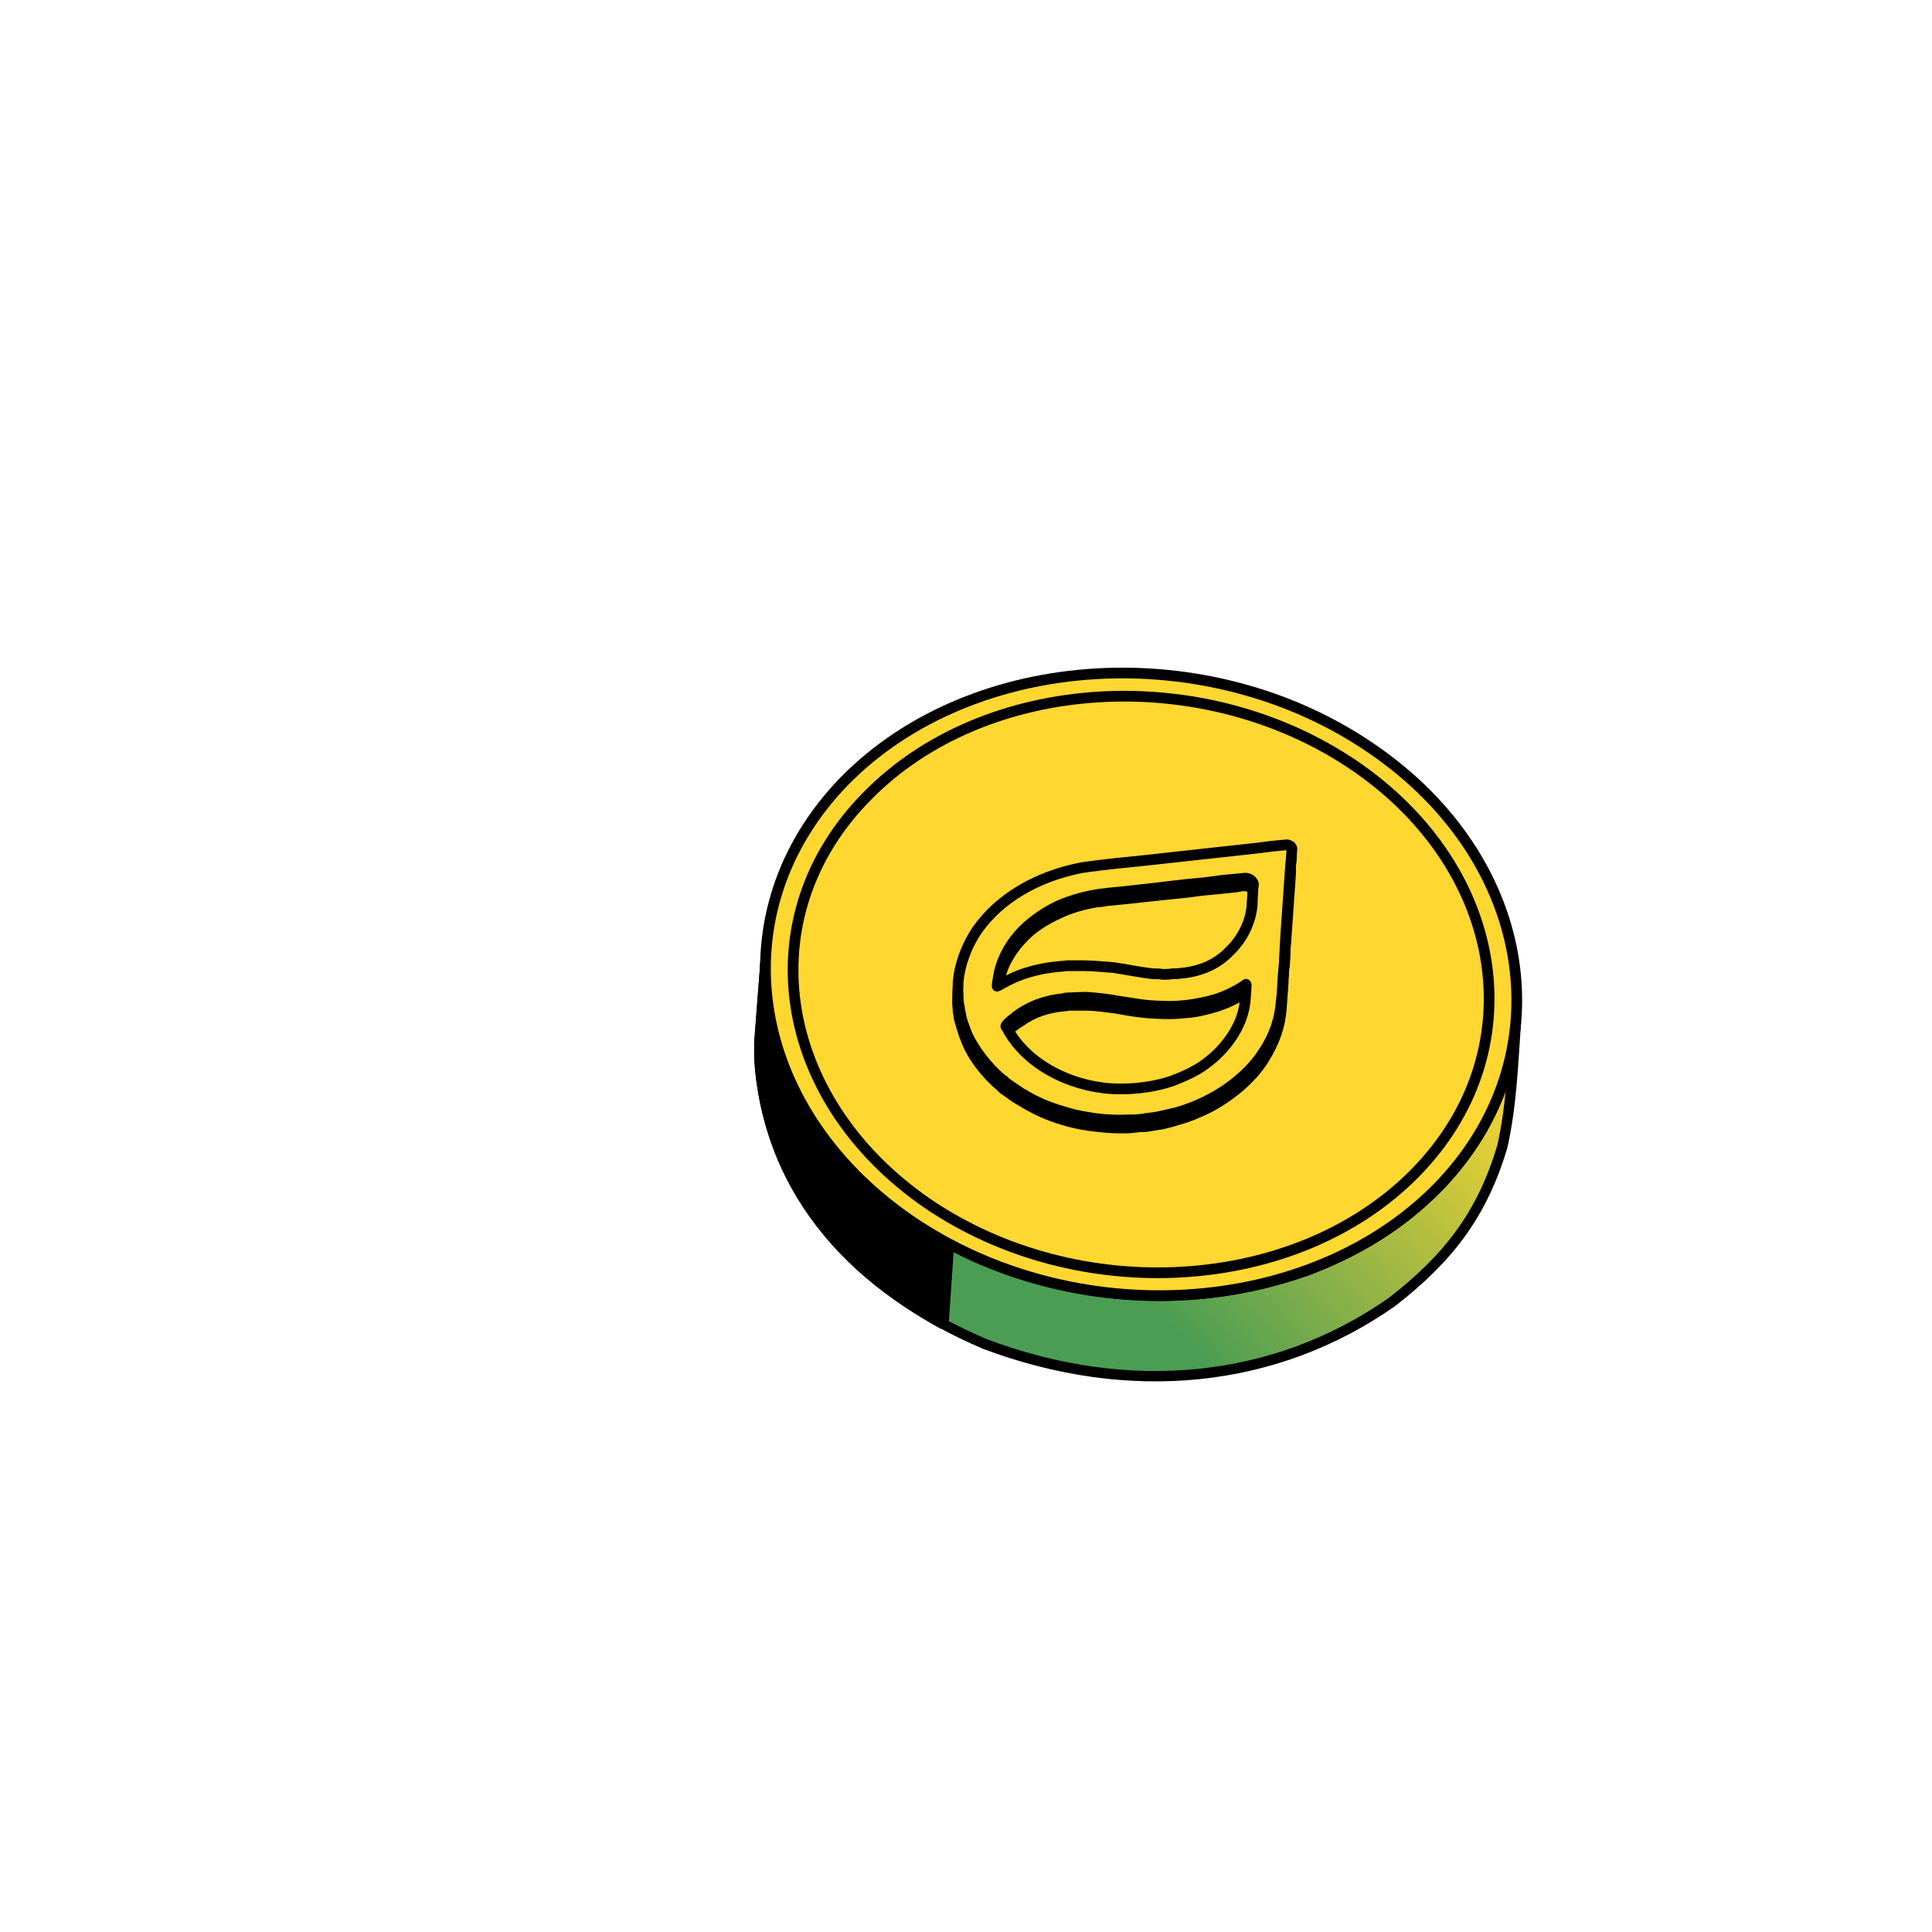<svg width="205" height="205" viewBox="0 0 205 205" fill="none" xmlns="http://www.w3.org/2000/svg">
<path fill-rule="evenodd" clip-rule="evenodd" d="M160.854 108.381C160.525 112.979 160.394 117.249 159.409 121.65C157.241 128.941 153.628 133.539 147.716 138.137C135.367 146.808 119.865 148.384 104.494 142.604C91.094 136.889 81.438 126.773 80.584 112.256V110.614L81.241 102.075V103.717C82.16 118.957 92.802 129.401 106.99 134.721C118.223 138.466 128.273 138.334 138.783 134.787C146.14 131.831 151.198 128.284 155.861 121.978C158.226 118.431 159.409 115.738 160.394 111.534L160.657 109.957L160.854 108.381Z" fill="url(#paint0_linear_6050_3457)" stroke="black" stroke-width="1.098" stroke-linejoin="bevel"/>
<path fill-rule="evenodd" clip-rule="evenodd" d="M100.093 140.502C89.386 134.524 81.306 124.803 80.584 112.256V110.614L81.241 102.075V103.717C82.029 116.592 89.715 126.051 100.684 131.897L100.093 140.502Z" fill="black" stroke="black" stroke-width="1.135" stroke-linejoin="bevel"/>
<path fill-rule="evenodd" clip-rule="evenodd" d="M145.614 79.478C162.956 91.368 166.043 112.256 152.512 126.051C138.914 139.845 113.888 141.356 96.546 129.466C79.205 117.511 76.118 96.689 89.649 82.829C103.246 69.034 128.273 67.523 145.614 79.478Z" fill="#FFD731" stroke="black" stroke-width="1.135"/>
<path fill-rule="evenodd" clip-rule="evenodd" d="M143.84 81.318C159.868 92.353 162.758 111.665 150.146 124.474C137.6 137.218 114.412 138.663 98.319 127.627C82.291 116.526 79.401 97.214 92.013 84.471C104.559 71.662 127.747 70.282 143.84 81.318Z" fill="#FFD731" stroke="black" stroke-width="1.135"/>
<path fill-rule="evenodd" clip-rule="evenodd" d="M107.581 116.329L106.661 115.672L106.464 115.541C106.399 115.475 106.333 115.409 106.267 115.344C104.691 114.03 103.18 112.125 102.523 110.351C102.326 109.892 102.195 109.498 102.063 109.038C101.998 108.841 101.932 108.578 101.866 108.381C101.801 108.118 101.735 107.921 101.735 107.724C101.735 107.593 101.669 107.461 101.669 107.396C101.669 107.001 101.604 106.804 101.604 106.345C101.604 105.819 101.604 105.491 101.669 104.965C101.801 103.323 102.457 101.352 103.706 99.513C106.07 96.163 110.011 93.798 114.61 92.944C114.938 92.879 115.201 92.813 115.464 92.747C117.434 92.484 119.405 92.287 121.441 92.09L133.33 90.777C134.316 90.645 135.432 90.514 136.352 90.448C136.615 90.448 136.68 90.514 136.812 90.514L136.878 90.645C136.943 90.645 137.009 90.711 137.009 90.777C137.009 90.842 137.075 90.908 137.009 90.974L136.943 91.959C136.943 92.222 136.943 92.419 136.943 92.682L136.418 100.17C136.352 100.63 136.352 101.09 136.352 101.549L136.286 102.535C136.221 102.666 136.221 102.797 136.221 102.863C136.221 103.323 136.155 103.783 136.155 104.243C136.089 105.162 136.024 106.082 135.958 107.001C135.827 108.775 135.301 110.483 134.053 112.453C132.805 114.424 130.637 116.263 128.273 117.511C127.222 118.037 125.973 118.562 124.922 118.825C124.331 119.022 123.806 119.154 123.215 119.285C122.623 119.351 122.032 119.482 121.507 119.548C121.375 119.548 121.244 119.548 121.047 119.548C120.587 119.613 120.324 119.613 119.799 119.679C118.419 119.745 116.843 119.613 115.464 119.416C114.61 119.285 113.69 119.088 112.836 118.825C111.26 118.365 109.814 117.708 108.435 116.854C108.304 116.789 107.647 116.395 107.581 116.329ZM105.807 105.425C105.742 105.162 105.939 104.111 106.07 103.848C106.464 102.009 107.647 100.236 109.289 98.79C110.471 97.805 111.982 97.017 113.362 96.492C114.413 96.097 115.266 95.9 116.383 95.703C116.712 95.703 117.106 95.638 117.434 95.572C120.193 95.309 122.952 94.981 125.645 94.718C126.368 94.652 127.024 94.521 127.747 94.455L129.783 94.258C130.374 94.192 131.294 94.127 131.82 93.995C132.214 93.995 132.608 93.995 132.805 94.324C133.002 94.587 132.936 94.849 132.936 95.178C132.871 95.703 132.871 96.229 132.805 96.754C132.739 98.462 131.885 100.301 130.44 101.746C129.061 103.126 127.287 103.848 125.382 104.045C124.988 104.111 124.791 104.111 124.397 104.177C124.003 104.177 123.674 104.177 123.346 104.177C122.952 104.177 122.689 104.111 122.295 104.111C121.113 104.045 119.405 103.651 118.157 103.52C117.303 103.389 115.858 103.257 115.004 103.257H114.215C114.15 103.257 114.084 103.257 113.953 103.257L113.23 103.323C112.705 103.323 112.442 103.323 111.916 103.389C107.909 103.914 106.07 105.359 105.807 105.425ZM110.143 113.636C108.632 112.519 107.515 111.271 106.793 109.826L106.727 109.695C106.661 109.498 107.909 108.578 108.172 108.447C109.617 107.396 111.062 106.936 112.902 106.739C113.033 106.739 113.164 106.739 113.296 106.673C113.624 106.673 114.544 106.673 114.872 106.673C115.004 106.673 115.135 106.673 115.332 106.673C116.252 106.673 117.565 106.87 118.551 107.001C119.996 107.264 121.113 107.461 122.623 107.527C123.871 107.593 124.594 107.593 125.842 107.461C126.893 107.396 127.944 107.133 129.061 106.804C129.849 106.542 130.703 106.213 131.425 105.753C131.688 105.622 131.951 105.425 132.214 105.294C132.214 105.359 132.148 106.542 132.148 106.673C132.017 108.118 131.557 109.563 130.637 110.877C129.915 111.994 128.995 112.848 127.813 113.701C126.762 114.49 125.579 115.081 124.397 115.475C122.098 116.329 119.47 116.526 117.368 116.263C114.938 116.001 112.442 115.278 110.143 113.636Z" fill="#FFD731" stroke="black" stroke-width="1.135" stroke-linecap="round" stroke-linejoin="round"/>
<path fill-rule="evenodd" clip-rule="evenodd" d="M107.58 115.475L106.726 114.884L106.529 114.687C106.463 114.621 106.397 114.555 106.332 114.555C104.755 113.242 103.244 111.271 102.522 109.563C102.39 109.103 102.193 108.709 102.062 108.249C101.996 107.987 101.931 107.79 101.931 107.593C101.865 107.33 101.799 107.133 101.799 106.87C101.734 106.804 101.734 106.673 101.734 106.542C101.668 106.213 101.668 105.95 101.668 105.556C101.602 104.965 101.668 104.702 101.668 104.177C101.799 102.535 102.456 100.498 103.704 98.659C106.069 95.309 110.01 93.01 114.674 92.09C114.937 92.025 115.199 92.025 115.528 91.959C117.498 91.696 119.469 91.499 121.44 91.302L133.395 89.989C134.38 89.857 135.431 89.726 136.351 89.66C136.613 89.594 136.679 89.66 136.81 89.726L136.942 89.791C136.942 89.857 137.008 89.923 137.073 89.989C137.073 90.054 137.073 90.054 137.073 90.12L137.008 91.171C137.008 91.368 136.942 91.631 136.942 91.828L136.416 99.382C136.416 99.776 136.351 100.236 136.351 100.695L136.285 101.746C136.285 101.812 136.285 101.944 136.285 102.075C136.219 102.535 136.219 102.995 136.154 103.454C136.088 104.308 136.088 105.294 135.957 106.147C135.825 107.921 135.365 109.695 134.052 111.665C132.804 113.636 130.636 115.475 128.337 116.657C127.22 117.249 126.038 117.708 124.921 118.037C124.33 118.168 123.804 118.3 123.213 118.431C122.688 118.562 122.097 118.628 121.505 118.694C121.374 118.759 121.243 118.759 121.111 118.759C120.586 118.825 120.323 118.825 119.798 118.825C118.418 118.891 116.907 118.825 115.462 118.562C114.608 118.431 113.689 118.234 112.9 117.971C111.258 117.511 109.879 116.92 108.499 116.066C108.302 116.001 107.711 115.541 107.58 115.475ZM105.806 104.637C105.806 104.374 106.003 103.257 106.069 102.995C106.529 101.221 107.645 99.382 109.353 98.002C110.536 97.017 111.981 96.163 113.36 95.703C114.477 95.309 115.265 95.112 116.447 94.915C116.776 94.849 117.104 94.849 117.433 94.784C120.192 94.521 122.951 94.192 125.709 93.864C126.366 93.798 127.089 93.733 127.746 93.667L129.782 93.404C130.373 93.338 131.293 93.273 131.884 93.207C132.278 93.141 132.607 93.207 132.869 93.536C133.066 93.733 133.001 93.995 132.935 94.324C132.935 94.849 132.869 95.441 132.869 95.966C132.738 97.674 131.95 99.513 130.439 100.958C129.125 102.338 127.352 103.06 125.447 103.257C124.987 103.323 124.855 103.323 124.396 103.323C124.067 103.389 123.739 103.389 123.345 103.389C123.016 103.323 122.688 103.323 122.294 103.323C121.111 103.192 119.469 102.863 118.155 102.666C117.301 102.6 115.856 102.469 115.068 102.469H114.28C114.148 102.469 114.083 102.469 114.017 102.469H113.229C112.769 102.535 112.441 102.535 111.915 102.6C107.974 103.06 106.135 104.571 105.806 104.637ZM110.142 112.782C108.696 111.731 107.514 110.417 106.791 108.972L106.726 108.906C106.66 108.709 107.974 107.724 108.171 107.593C109.616 106.607 111.127 106.147 112.9 105.95C113.032 105.885 113.163 105.885 113.294 105.885C113.623 105.885 114.543 105.819 114.937 105.819C115.068 105.819 115.199 105.819 115.331 105.819C116.25 105.885 117.63 106.016 118.549 106.213C120.06 106.41 121.111 106.673 122.688 106.739C123.936 106.804 124.593 106.804 125.906 106.673C126.892 106.542 128.008 106.345 129.059 106.016C129.913 105.753 130.702 105.359 131.424 104.965C131.753 104.768 131.95 104.637 132.212 104.44C132.278 104.505 132.147 105.753 132.147 105.885C132.081 107.264 131.556 108.775 130.636 110.089C129.913 111.14 129.059 112.059 127.877 112.913C126.826 113.702 125.578 114.227 124.396 114.687C122.097 115.475 119.469 115.672 117.367 115.475C115.002 115.212 112.441 114.424 110.142 112.782Z" fill="#FFD731" stroke="black" stroke-width="1.135" stroke-linecap="round" stroke-linejoin="round"/>
<defs>
<linearGradient id="paint0_linear_6050_3457" x1="112.358" y1="127.364" x2="146.79" y2="96.804" gradientUnits="userSpaceOnUse">
<stop stop-color="#4B9D54"/>
<stop offset="1" stop-color="#FFD731"/>
</linearGradient>
</defs>
</svg>
